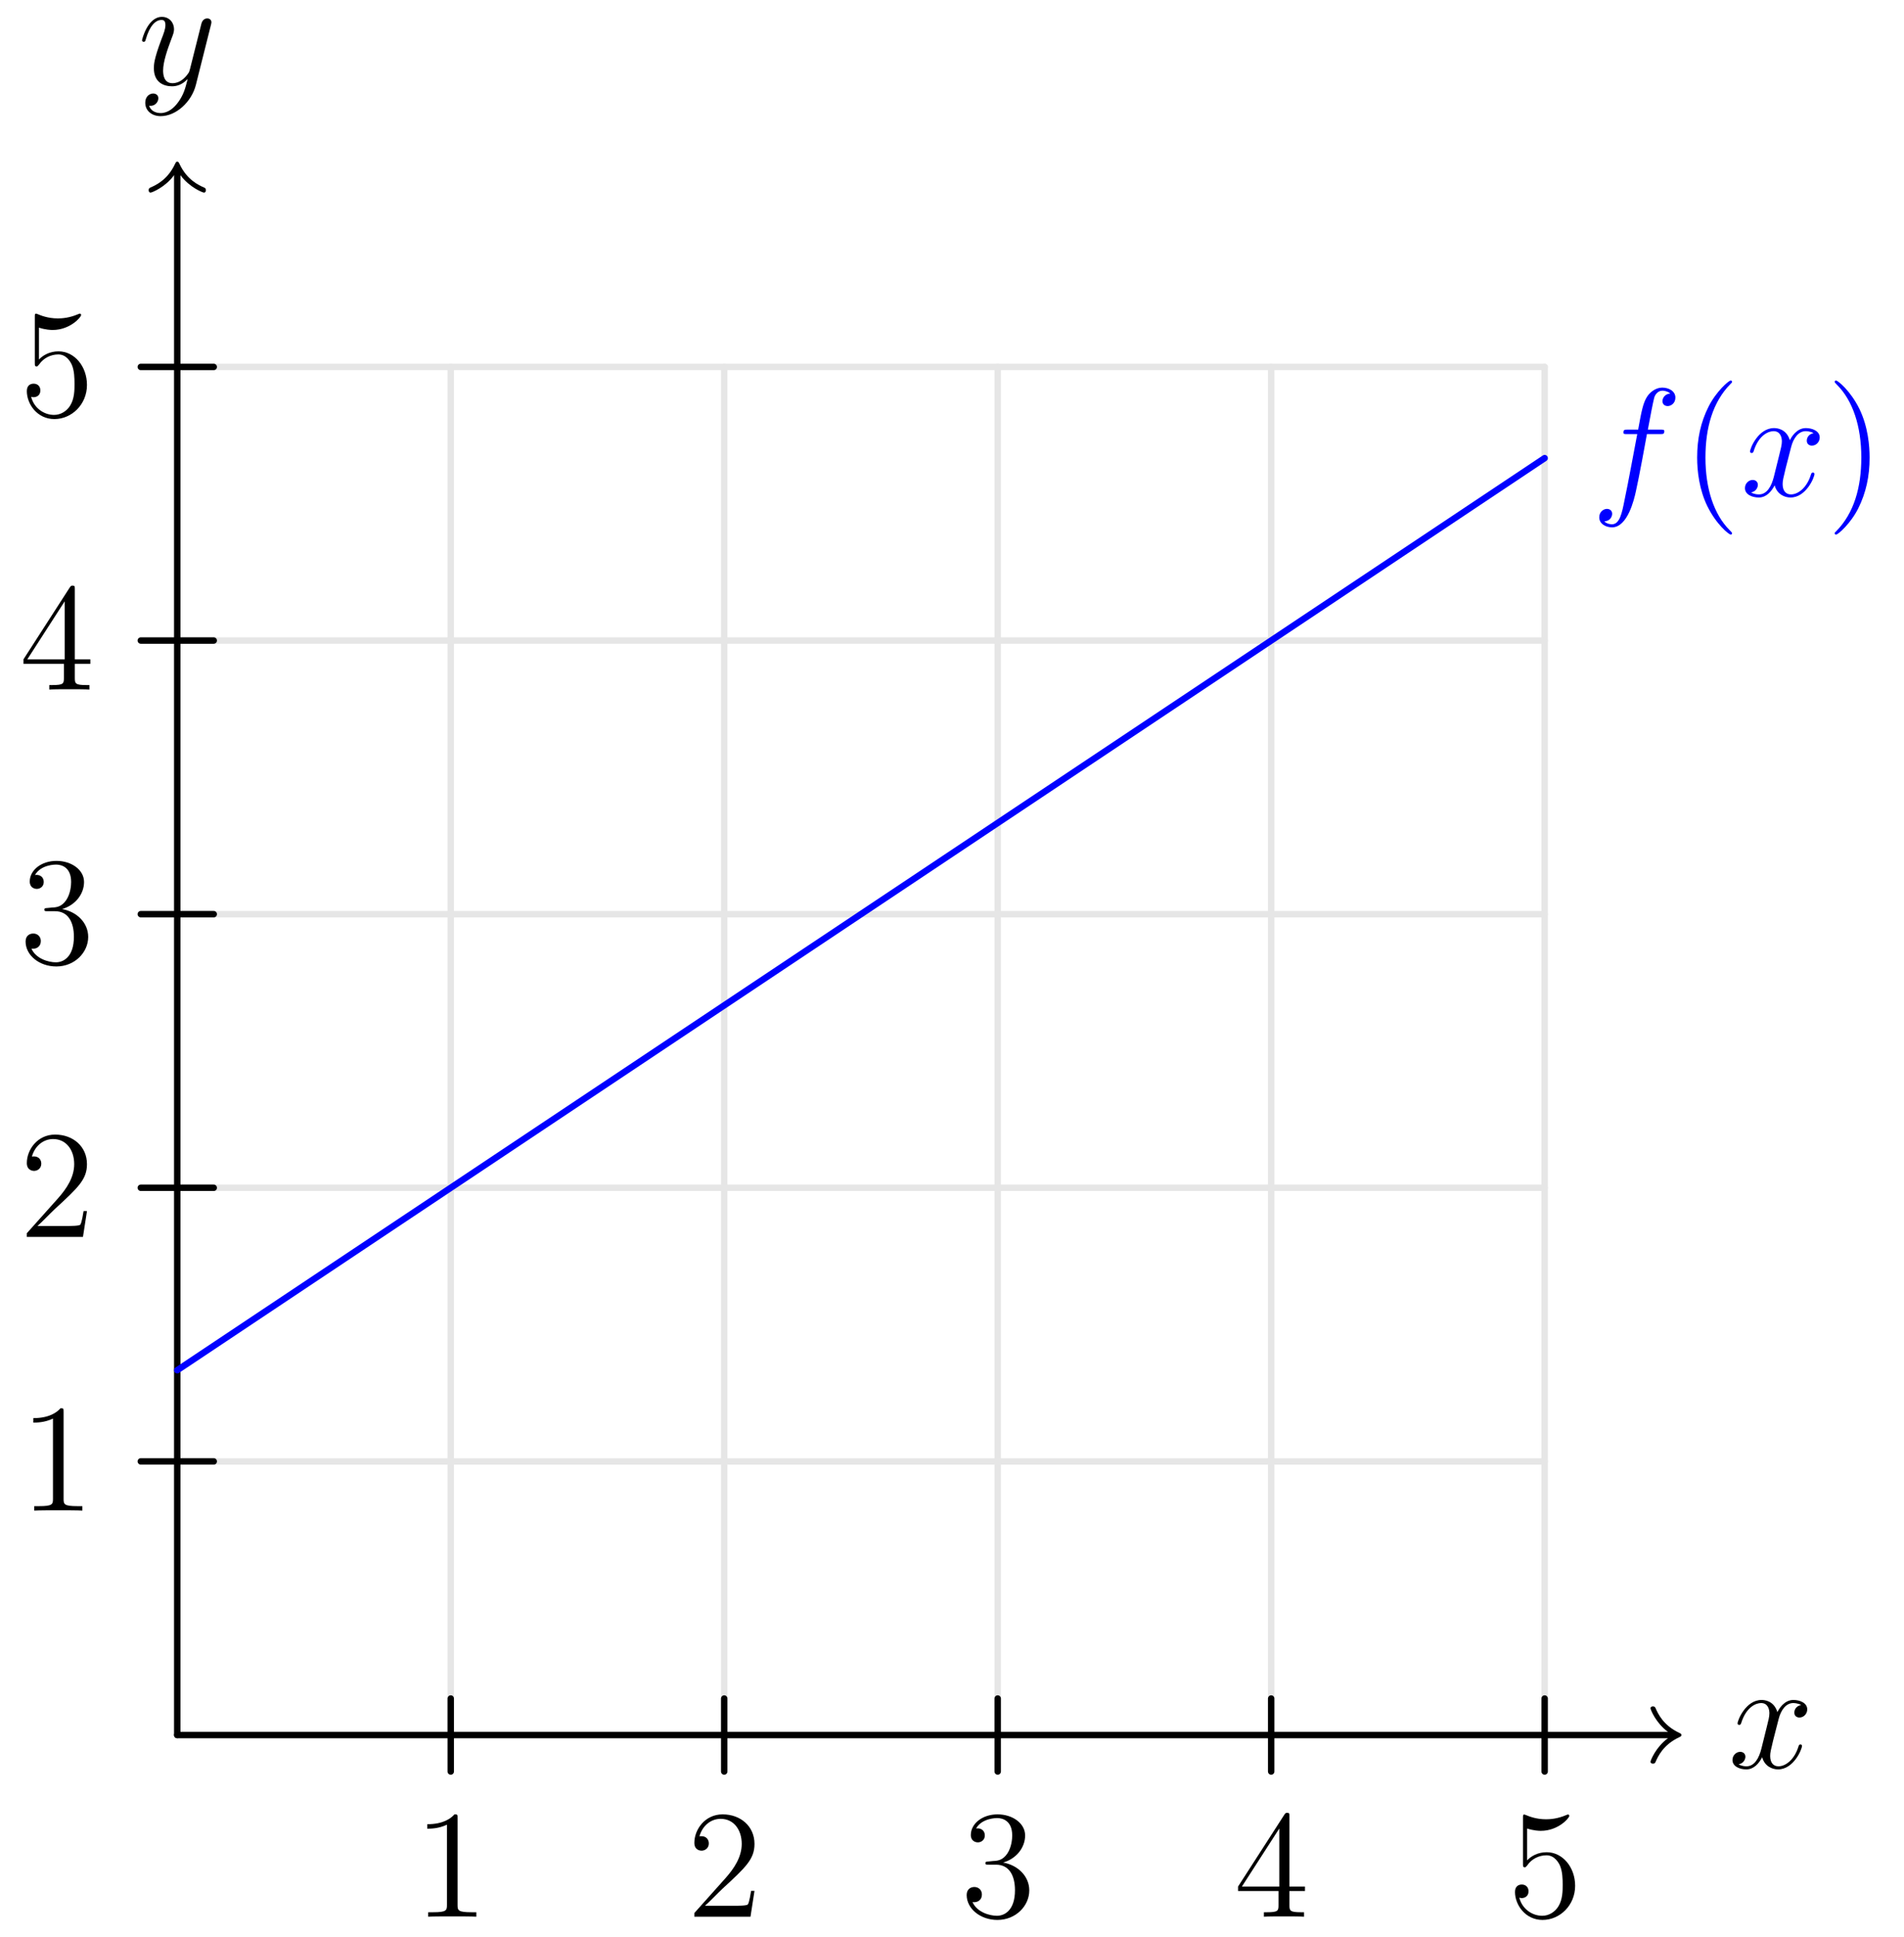 <?xml version='1.0' encoding='UTF-8'?>
<!-- This file was generated by dvisvgm 3.2.1 -->
<svg version='1.1' xmlns='http://www.w3.org/2000/svg' xmlns:xlink='http://www.w3.org/1999/xlink' width='147.976pt' height='150.441pt' viewBox='70.19 188.667 147.976 150.441'>
<defs>
<path id='g1-40' d='M3.885 2.905C3.885 2.869 3.885 2.845 3.682 2.642C2.487 1.435 1.817-.538 1.817-2.977C1.817-5.296 2.379-7.293 3.766-8.703C3.885-8.811 3.885-8.835 3.885-8.871C3.885-8.942 3.826-8.966 3.778-8.966C3.622-8.966 2.642-8.106 2.056-6.934C1.447-5.727 1.172-4.447 1.172-2.977C1.172-1.913 1.339-.49 1.961 .789C2.666 2.224 3.646 3.001 3.778 3.001C3.826 3.001 3.885 2.977 3.885 2.905Z'/>
<path id='g1-41' d='M3.371-2.977C3.371-3.885 3.252-5.368 2.582-6.755C1.877-8.189 .897-8.966 .765-8.966C.717-8.966 .658-8.942 .658-8.871C.658-8.835 .658-8.811 .861-8.608C2.056-7.4 2.726-5.428 2.726-2.989C2.726-.669 2.164 1.327 .777 2.738C.658 2.845 .658 2.869 .658 2.905C.658 2.977 .717 3.001 .765 3.001C.921 3.001 1.901 2.14 2.487 .968C3.096-.251 3.371-1.542 3.371-2.977Z'/>
<path id='g1-49' d='M3.443-7.663C3.443-7.938 3.443-7.95 3.204-7.95C2.917-7.627 2.319-7.185 1.088-7.185V-6.838C1.363-6.838 1.961-6.838 2.618-7.149V-.921C2.618-.49 2.582-.347 1.53-.347H1.16V0C1.482-.024 2.642-.024 3.037-.024S4.579-.024 4.902 0V-.347H4.531C3.479-.347 3.443-.49 3.443-.921V-7.663Z'/>
<path id='g1-50' d='M5.26-2.008H4.997C4.961-1.805 4.866-1.148 4.746-.956C4.663-.849 3.981-.849 3.622-.849H1.411C1.733-1.124 2.463-1.889 2.774-2.176C4.591-3.85 5.26-4.471 5.26-5.655C5.26-7.03 4.172-7.95 2.786-7.95S.586-6.767 .586-5.738C.586-5.129 1.112-5.129 1.148-5.129C1.399-5.129 1.71-5.308 1.71-5.691C1.71-6.025 1.482-6.253 1.148-6.253C1.04-6.253 1.016-6.253 .98-6.241C1.207-7.054 1.853-7.603 2.63-7.603C3.646-7.603 4.268-6.755 4.268-5.655C4.268-4.639 3.682-3.754 3.001-2.989L.586-.287V0H4.949L5.26-2.008Z'/>
<path id='g1-51' d='M2.2-4.292C1.997-4.28 1.949-4.268 1.949-4.16C1.949-4.041 2.008-4.041 2.224-4.041H2.774C3.79-4.041 4.244-3.204 4.244-2.056C4.244-.49 3.431-.072 2.845-.072C2.271-.072 1.291-.347 .944-1.136C1.327-1.076 1.674-1.291 1.674-1.722C1.674-2.068 1.423-2.307 1.088-2.307C.801-2.307 .49-2.14 .49-1.686C.49-.622 1.554 .251 2.881 .251C4.304 .251 5.356-.837 5.356-2.044C5.356-3.144 4.471-4.005 3.324-4.208C4.364-4.507 5.033-5.38 5.033-6.312C5.033-7.257 4.053-7.95 2.893-7.95C1.698-7.95 .813-7.221 .813-6.348C.813-5.87 1.184-5.774 1.363-5.774C1.614-5.774 1.901-5.954 1.901-6.312C1.901-6.695 1.614-6.862 1.351-6.862C1.279-6.862 1.255-6.862 1.219-6.85C1.674-7.663 2.798-7.663 2.857-7.663C3.252-7.663 4.029-7.484 4.029-6.312C4.029-6.085 3.993-5.416 3.646-4.902C3.288-4.376 2.881-4.34 2.558-4.328L2.2-4.292Z'/>
<path id='g1-52' d='M4.316-7.783C4.316-8.01 4.316-8.07 4.148-8.07C4.053-8.07 4.017-8.07 3.921-7.926L.323-2.343V-1.997H3.467V-.909C3.467-.466 3.443-.347 2.57-.347H2.331V0C2.606-.024 3.551-.024 3.885-.024S5.177-.024 5.452 0V-.347H5.212C4.352-.347 4.316-.466 4.316-.909V-1.997H5.523V-2.343H4.316V-7.783ZM3.527-6.85V-2.343H.622L3.527-6.85Z'/>
<path id='g1-53' d='M1.53-6.85C2.044-6.683 2.463-6.671 2.594-6.671C3.945-6.671 4.806-7.663 4.806-7.831C4.806-7.878 4.782-7.938 4.71-7.938C4.686-7.938 4.663-7.938 4.555-7.89C3.885-7.603 3.312-7.568 3.001-7.568C2.212-7.568 1.65-7.807 1.423-7.902C1.339-7.938 1.315-7.938 1.303-7.938C1.207-7.938 1.207-7.867 1.207-7.675V-4.125C1.207-3.909 1.207-3.838 1.351-3.838C1.411-3.838 1.423-3.85 1.542-3.993C1.877-4.483 2.439-4.77 3.037-4.77C3.67-4.77 3.981-4.184 4.077-3.981C4.28-3.515 4.292-2.929 4.292-2.475S4.292-1.339 3.957-.801C3.694-.371 3.228-.072 2.702-.072C1.913-.072 1.136-.61 .921-1.482C.98-1.459 1.052-1.447 1.112-1.447C1.315-1.447 1.638-1.566 1.638-1.973C1.638-2.307 1.411-2.499 1.112-2.499C.897-2.499 .586-2.391 .586-1.925C.586-.909 1.399 .251 2.726 .251C4.077 .251 5.26-.885 5.26-2.403C5.26-3.826 4.304-5.009 3.049-5.009C2.367-5.009 1.841-4.71 1.53-4.376V-6.85Z'/>
<path id='g0-102' d='M5.332-4.806C5.571-4.806 5.667-4.806 5.667-5.033C5.667-5.153 5.571-5.153 5.356-5.153H4.388C4.615-6.384 4.782-7.233 4.878-7.615C4.949-7.902 5.2-8.177 5.511-8.177C5.762-8.177 6.013-8.07 6.133-7.962C5.667-7.914 5.523-7.568 5.523-7.364C5.523-7.125 5.703-6.982 5.93-6.982C6.169-6.982 6.528-7.185 6.528-7.639C6.528-8.141 6.025-8.416 5.499-8.416C4.985-8.416 4.483-8.034 4.244-7.568C4.029-7.149 3.909-6.719 3.634-5.153H2.833C2.606-5.153 2.487-5.153 2.487-4.937C2.487-4.806 2.558-4.806 2.798-4.806H3.563C3.347-3.694 2.857-.992 2.582 .287C2.379 1.327 2.2 2.2 1.602 2.2C1.566 2.2 1.219 2.2 1.004 1.973C1.614 1.925 1.614 1.399 1.614 1.387C1.614 1.148 1.435 1.004 1.207 1.004C.968 1.004 .61 1.207 .61 1.662C.61 2.176 1.136 2.439 1.602 2.439C2.821 2.439 3.324 .251 3.455-.347C3.67-1.267 4.256-4.447 4.316-4.806H5.332Z'/>
<path id='g0-120' d='M5.667-4.878C5.284-4.806 5.141-4.519 5.141-4.292C5.141-4.005 5.368-3.909 5.535-3.909C5.894-3.909 6.145-4.22 6.145-4.543C6.145-5.045 5.571-5.272 5.069-5.272C4.34-5.272 3.933-4.555 3.826-4.328C3.551-5.224 2.809-5.272 2.594-5.272C1.375-5.272 .729-3.706 .729-3.443C.729-3.395 .777-3.335 .861-3.335C.956-3.335 .98-3.407 1.004-3.455C1.411-4.782 2.212-5.033 2.558-5.033C3.096-5.033 3.204-4.531 3.204-4.244C3.204-3.981 3.132-3.706 2.989-3.132L2.582-1.494C2.403-.777 2.056-.12 1.423-.12C1.363-.12 1.064-.12 .813-.275C1.243-.359 1.339-.717 1.339-.861C1.339-1.1 1.16-1.243 .933-1.243C.646-1.243 .335-.992 .335-.61C.335-.108 .897 .12 1.411 .12C1.985 .12 2.391-.335 2.642-.825C2.833-.12 3.431 .12 3.873 .12C5.093 .12 5.738-1.447 5.738-1.71C5.738-1.769 5.691-1.817 5.619-1.817C5.511-1.817 5.499-1.757 5.464-1.662C5.141-.61 4.447-.12 3.909-.12C3.491-.12 3.264-.43 3.264-.921C3.264-1.184 3.312-1.375 3.503-2.164L3.921-3.79C4.101-4.507 4.507-5.033 5.057-5.033C5.081-5.033 5.416-5.033 5.667-4.878Z'/>
<path id='g0-121' d='M3.144 1.339C2.821 1.793 2.355 2.2 1.769 2.2C1.626 2.2 1.052 2.176 .873 1.626C.909 1.638 .968 1.638 .992 1.638C1.351 1.638 1.59 1.327 1.59 1.052S1.363 .681 1.184 .681C.992 .681 .574 .825 .574 1.411C.574 2.02 1.088 2.439 1.769 2.439C2.965 2.439 4.172 1.339 4.507 .012L5.679-4.651C5.691-4.71 5.715-4.782 5.715-4.854C5.715-5.033 5.571-5.153 5.392-5.153C5.284-5.153 5.033-5.105 4.937-4.746L4.053-1.231C3.993-1.016 3.993-.992 3.897-.861C3.658-.526 3.264-.12 2.69-.12C2.02-.12 1.961-.777 1.961-1.1C1.961-1.781 2.283-2.702 2.606-3.563C2.738-3.909 2.809-4.077 2.809-4.316C2.809-4.818 2.451-5.272 1.865-5.272C.765-5.272 .323-3.539 .323-3.443C.323-3.395 .371-3.335 .454-3.335C.562-3.335 .574-3.383 .622-3.551C.909-4.555 1.363-5.033 1.829-5.033C1.937-5.033 2.14-5.033 2.14-4.639C2.14-4.328 2.008-3.981 1.829-3.527C1.243-1.961 1.243-1.566 1.243-1.279C1.243-.143 2.056 .12 2.654 .12C3.001 .12 3.431 .012 3.85-.43L3.862-.418C3.682 .287 3.563 .753 3.144 1.339Z'/>
</defs>
<g id='page1'>
<g transform='translate(70.19 188.667)scale(.996)'>
<path d='M13.832 135.315V28.617' fill='none' stroke='#e6e6e6' stroke-linecap='round' stroke-linejoin='round' stroke-miterlimit='10.037' stroke-width='0.502'/>
</g>
<g transform='translate(70.19 188.667)scale(.996)'>
<path d='M35.172 135.315V28.617' fill='none' stroke='#e6e6e6' stroke-linecap='round' stroke-linejoin='round' stroke-miterlimit='10.037' stroke-width='0.502'/>
</g>
<g transform='translate(70.19 188.667)scale(.996)'>
<path d='M56.511 135.315V28.617' fill='none' stroke='#e6e6e6' stroke-linecap='round' stroke-linejoin='round' stroke-miterlimit='10.037' stroke-width='0.502'/>
</g>
<g transform='translate(70.19 188.667)scale(.996)'>
<path d='M77.851 135.315V28.617' fill='none' stroke='#e6e6e6' stroke-linecap='round' stroke-linejoin='round' stroke-miterlimit='10.037' stroke-width='0.502'/>
</g>
<g transform='translate(70.19 188.667)scale(.996)'>
<path d='M99.191 135.315V28.617' fill='none' stroke='#e6e6e6' stroke-linecap='round' stroke-linejoin='round' stroke-miterlimit='10.037' stroke-width='0.502'/>
</g>
<g transform='translate(70.19 188.667)scale(.996)'>
<path d='M120.53 135.315V28.617' fill='none' stroke='#e6e6e6' stroke-linecap='round' stroke-linejoin='round' stroke-miterlimit='10.037' stroke-width='0.502'/>
</g>
<g transform='translate(70.19 188.667)scale(.996)'>
<path d='M13.832 135.315H120.53' fill='none' stroke='#e6e6e6' stroke-linecap='round' stroke-linejoin='round' stroke-miterlimit='10.037' stroke-width='0.502'/>
</g>
<g transform='translate(70.19 188.667)scale(.996)'>
<path d='M13.832 113.975H120.53' fill='none' stroke='#e6e6e6' stroke-linecap='round' stroke-linejoin='round' stroke-miterlimit='10.037' stroke-width='0.502'/>
</g>
<g transform='translate(70.19 188.667)scale(.996)'>
<path d='M13.832 92.635H120.53' fill='none' stroke='#e6e6e6' stroke-linecap='round' stroke-linejoin='round' stroke-miterlimit='10.037' stroke-width='0.502'/>
</g>
<g transform='translate(70.19 188.667)scale(.996)'>
<path d='M13.832 71.296H120.53' fill='none' stroke='#e6e6e6' stroke-linecap='round' stroke-linejoin='round' stroke-miterlimit='10.037' stroke-width='0.502'/>
</g>
<g transform='translate(70.19 188.667)scale(.996)'>
<path d='M13.832 49.956H120.53' fill='none' stroke='#e6e6e6' stroke-linecap='round' stroke-linejoin='round' stroke-miterlimit='10.037' stroke-width='0.502'/>
</g>
<g transform='translate(70.19 188.667)scale(.996)'>
<path d='M13.832 28.617H120.53' fill='none' stroke='#e6e6e6' stroke-linecap='round' stroke-linejoin='round' stroke-miterlimit='10.037' stroke-width='0.502'/>
</g>
<g transform='translate(70.19 188.667)scale(.996)'>
<path d='M130.146 135.315H13.832' fill='none' stroke='#000000' stroke-linecap='round' stroke-linejoin='round' stroke-miterlimit='10.037' stroke-width='0.502'/>
</g>
<g transform='translate(70.19 188.667)scale(.996)'>
<path d='M130.146 135.064C129.205 134.374 128.791 133.332 128.791 133.232C128.791 133.119 128.891 133.081 128.979 133.081C129.117 133.081 129.142 133.144 129.18 133.207C129.368 133.633 129.77 134.549 131.024 135.139C131.175 135.214 131.2 135.227 131.2 135.315C131.2 135.402 131.175 135.415 131.024 135.49C129.77 136.08 129.368 136.996 129.18 137.422C129.142 137.485 129.117 137.548 128.979 137.548C128.891 137.548 128.791 137.51 128.791 137.397C128.791 137.297 129.205 136.256 130.146 135.565V135.064Z' fill='#000000'/>
</g>
<use x='204.501' y='325.99' xlink:href='#g0-120'/>
<g transform='translate(70.19 188.667)scale(.996)'>
<path d='M35.172 132.469V138.16' fill='none' stroke='#000000' stroke-linecap='round' stroke-linejoin='round' stroke-miterlimit='10.037' stroke-width='0.502'/>
</g>
<use x='102.308' y='337.553' xlink:href='#g1-49'/>
<g transform='translate(70.19 188.667)scale(.996)'>
<path d='M56.511 132.469V138.16' fill='none' stroke='#000000' stroke-linecap='round' stroke-linejoin='round' stroke-miterlimit='10.037' stroke-width='0.502'/>
</g>
<use x='123.568' y='337.553' xlink:href='#g1-50'/>
<g transform='translate(70.19 188.667)scale(.996)'>
<path d='M77.851 132.469V138.16' fill='none' stroke='#000000' stroke-linecap='round' stroke-linejoin='round' stroke-miterlimit='10.037' stroke-width='0.502'/>
</g>
<use x='144.828' y='337.553' xlink:href='#g1-51'/>
<g transform='translate(70.19 188.667)scale(.996)'>
<path d='M99.191 132.469V138.16' fill='none' stroke='#000000' stroke-linecap='round' stroke-linejoin='round' stroke-miterlimit='10.037' stroke-width='0.502'/>
</g>
<use x='166.087' y='337.553' xlink:href='#g1-52'/>
<g transform='translate(70.19 188.667)scale(.996)'>
<path d='M120.53 132.469V138.16' fill='none' stroke='#000000' stroke-linecap='round' stroke-linejoin='round' stroke-miterlimit='10.037' stroke-width='0.502'/>
</g>
<use x='187.347' y='337.553' xlink:href='#g1-53'/>
<g transform='translate(70.19 188.667)scale(.996)'>
<path d='M13.832 13.666V135.315' fill='none' stroke='#000000' stroke-linecap='round' stroke-linejoin='round' stroke-miterlimit='10.037' stroke-width='0.502'/>
</g>
<g transform='translate(70.19 188.667)scale(.996)'>
<path d='M13.581 13.666C12.891 14.607 11.85 15.021 11.749 15.021C11.637 15.021 11.599 14.921 11.599 14.833C11.599 14.695 11.662 14.67 11.724 14.632C12.151 14.444 13.067 14.042 13.657 12.788C13.732 12.637 13.744 12.612 13.832 12.612C13.92 12.612 13.933 12.637 14.008 12.788C14.598 14.042 15.514 14.444 15.94 14.632C16.003 14.67 16.066 14.695 16.066 14.833C16.066 14.921 16.028 15.021 15.915 15.021C15.815 15.021 14.773 14.607 14.083 13.666H13.581Z' fill='#000000'/>
</g>
<use x='80.906' y='195.25' xlink:href='#g0-121'/>
<g transform='translate(70.19 188.667)scale(.996)'>
<path d='M16.678 113.975H10.987' fill='none' stroke='#000000' stroke-linecap='round' stroke-linejoin='round' stroke-miterlimit='10.037' stroke-width='0.502'/>
</g>
<use x='71.689' y='306.009' xlink:href='#g1-49'/>
<g transform='translate(70.19 188.667)scale(.996)'>
<path d='M16.678 92.635H10.987' fill='none' stroke='#000000' stroke-linecap='round' stroke-linejoin='round' stroke-miterlimit='10.037' stroke-width='0.502'/>
</g>
<use x='71.689' y='284.749' xlink:href='#g1-50'/>
<g transform='translate(70.19 188.667)scale(.996)'>
<path d='M16.678 71.296H10.987' fill='none' stroke='#000000' stroke-linecap='round' stroke-linejoin='round' stroke-miterlimit='10.037' stroke-width='0.502'/>
</g>
<use x='71.689' y='263.489' xlink:href='#g1-51'/>
<g transform='translate(70.19 188.667)scale(.996)'>
<path d='M16.678 49.956H10.987' fill='none' stroke='#000000' stroke-linecap='round' stroke-linejoin='round' stroke-miterlimit='10.037' stroke-width='0.502'/>
</g>
<use x='71.689' y='242.229' xlink:href='#g1-52'/>
<g transform='translate(70.19 188.667)scale(.996)'>
<path d='M16.678 28.617H10.987' fill='none' stroke='#000000' stroke-linecap='round' stroke-linejoin='round' stroke-miterlimit='10.037' stroke-width='0.502'/>
</g>
<use x='71.689' y='220.969' xlink:href='#g1-53'/>
<g transform='translate(70.19 188.667)scale(.996)'>
<path d='M13.832 106.862L120.53 35.73' fill='none' stroke='#0000ff' stroke-linecap='round' stroke-linejoin='round' stroke-miterlimit='10.037' stroke-width='0.502'/>
</g>
<g fill='#00f'>
<use x='193.871' y='227.192' xlink:href='#g0-102'/>
<use x='200.918' y='227.192' xlink:href='#g1-40'/>
<use x='205.47' y='227.192' xlink:href='#g0-120'/>
<use x='212.122' y='227.192' xlink:href='#g1-41'/>
</g>
</g>
</svg>